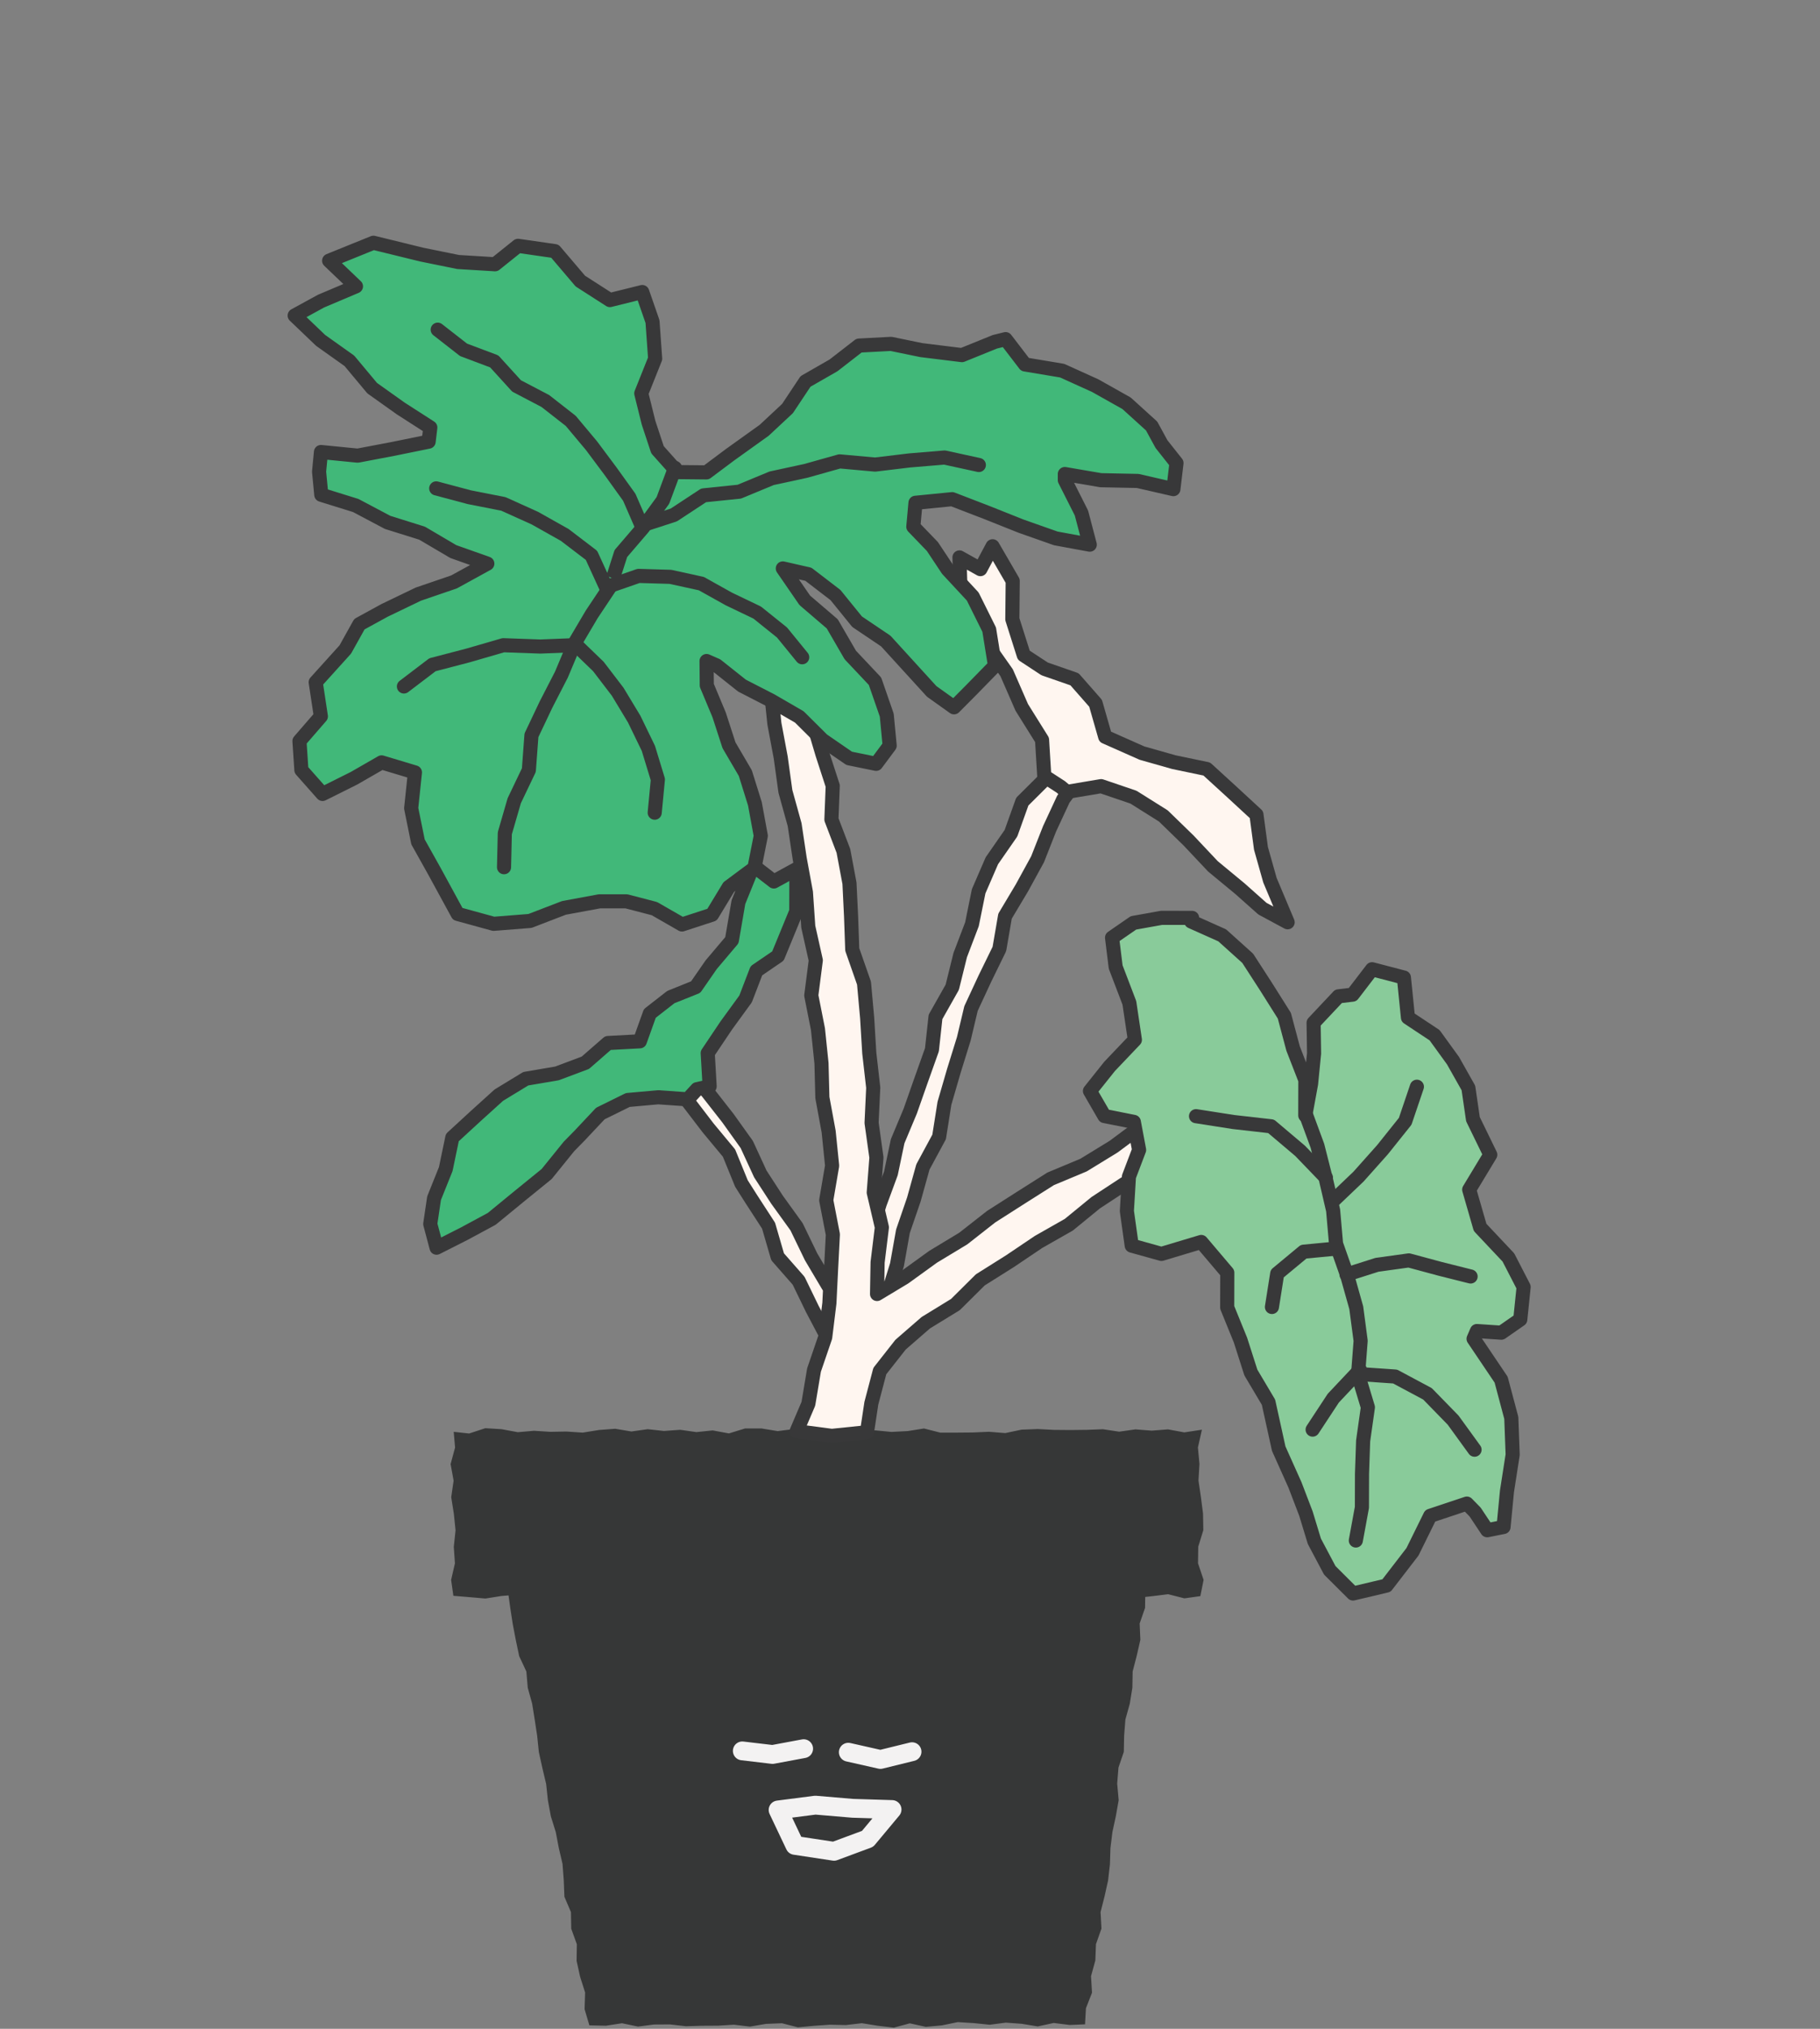 <svg width="210" height="234" viewBox="0 0 210 234" fill="none" xmlns="http://www.w3.org/2000/svg">
<rect x="0" y="0" width="210" height="234" fill="#808080" stroke="none"/>
<rect width="210" height="234" fill="transparent"/>
<path d="M125.209 233.485L123.429 233.561L121.583 233.328L119.738 233.729L117.893 233.425L116.048 233.29L114.202 233.534L112.357 233.344L110.512 233.23L108.667 233.61L106.821 233.778L104.976 233.371L103.136 233.871L101.291 233.653L99.446 233.355L97.6 233.572L95.755 233.529L93.91 233.659L92.065 233.833L90.219 233.36L88.374 233.436L86.529 233.751L84.684 233.529L82.838 233.643L80.993 233.653L79.148 233.708L77.303 233.496L75.457 233.507L73.612 233.746L71.767 233.36L69.916 233.648L68.006 233.605L67.452 231.738L67.512 229.811L66.937 228.004L66.53 226.164L66.557 224.243L65.911 222.452L65.878 220.541L65.124 218.772L65.048 216.872L64.907 214.984L64.478 213.149L64.125 211.304L63.561 209.497L63.219 207.646L63.018 205.768L62.584 203.934L62.177 202.094L61.982 200.216L61.699 198.355L61.401 196.493L60.896 194.67L60.733 192.787L59.908 191.023L59.518 189.177L59.165 187.327L58.877 185.46L58.611 183.533L60.543 183.653L62.427 183.43L64.31 183.761L66.193 183.289L68.076 183.663L69.96 183.49L71.843 183.691L73.726 183.349L75.609 183.316H77.493L79.376 183.332L81.259 183.647L83.142 183.522L85.026 183.267L86.909 183.718L88.792 183.24L90.675 183.381L92.558 183.669L94.442 183.273L96.325 183.577L98.208 183.587L100.092 183.555L101.975 183.289L103.858 183.376L105.741 183.739L107.624 183.365L109.508 183.283L111.391 183.783L113.274 183.251L115.157 183.235L117.041 183.81L118.924 183.707L120.807 183.723L122.69 183.49L124.574 183.631L126.457 183.349L128.34 183.566L130.229 183.783L132.15 183.544L132.123 185.454L131.499 187.251L131.58 189.145L131.162 190.968L130.69 192.787L130.658 194.664L130.359 196.51L129.854 198.322L129.708 200.184L129.67 202.062L129.057 203.858L128.905 205.72L129.078 207.63L128.753 209.47L128.356 211.304L128.128 213.155L128.069 215.033L127.857 216.889L127.45 218.718L126.989 220.541L127.092 222.441L126.457 224.237L126.386 226.115L125.887 227.933L126.001 229.838L125.301 231.629L125.198 233.447L125.209 233.485Z" fill="#363737"/>
<path d="M138.492 184.098L136.658 184.353L134.785 183.875L132.913 184.108L131.041 184.309L129.168 184.168H127.296L125.418 183.929L123.546 184.049L121.673 183.875L119.801 184.38L117.928 184.358L116.056 184.336L114.178 184.114L112.306 183.984L110.433 184.054L108.556 184.249L106.678 184.271H104.805L102.933 184.016L101.055 184.309L99.177 184.043L97.299 184.293L95.422 184.266L93.544 183.994L91.666 184.467L89.788 184.38L87.91 184.217L86.038 184.027L84.16 184.19L82.288 183.956L80.415 184.092L78.538 184.277L76.665 184.06L74.787 184.228L72.91 184.445L71.032 184.043L69.154 184.287L67.276 184.271L65.398 184.336L63.521 184.179L61.643 183.886L59.765 183.929L57.887 184.076L56.009 184.374L54.126 184.211L52.313 184.06L52.053 182.225L52.492 180.32L52.362 178.415L52.563 176.505L52.368 174.6L52.064 172.69L52.34 170.779L51.993 168.869L52.509 166.958L52.351 165.146L54.126 165.341L55.998 164.728L57.871 164.842L59.743 165.189L61.616 165.026L63.488 165.146L65.366 165.113L67.238 165.238L69.111 164.934L70.983 164.793L72.855 165.108L74.733 164.842L76.611 165.048L78.483 164.912L80.356 165.178L82.228 164.983L84.106 165.33L85.978 164.755H87.851L89.729 165.064L91.606 164.825L93.479 164.853L95.357 164.771L97.234 164.999L99.112 165.135L100.99 164.977L102.862 165.157L104.74 165.059L106.613 164.76L108.485 165.238H110.357L112.235 165.222L114.113 165.14L115.991 165.292L117.869 164.896L119.746 164.825L121.624 164.923L123.502 164.939L125.38 164.918L127.258 164.847L129.136 165.129L131.013 164.863L132.891 165.01L134.769 164.863L136.652 165.211L138.682 164.901L138.221 166.953L138.4 168.858L138.286 170.768L138.568 172.679L138.812 174.584L138.845 176.489L138.259 178.399L138.232 180.309L138.877 182.225L138.503 184.092H138.492V184.098Z" fill="#363737"/>
<path d="M122.602 86.733L120.725 89.707L117.957 92.459L116.649 96.106L114.445 99.281L112.92 102.803L112.15 106.602L110.793 110.163L109.876 113.869L107.943 117.289L107.531 121.077L106.272 124.615L105.029 128.154L103.575 131.627L102.798 135.329L101.501 138.856L100.432 142.357L99.526 146.796L99.075 151.328L98.109 155.659L100.818 153.195L102.353 149.575L103.499 145.868L104.188 142.01L105.447 138.341L106.489 134.596L108.361 131.133L108.975 127.248L110.06 123.514L111.211 119.807L112.041 116.317L113.653 112.849L115.314 109.452L115.965 105.669L117.913 102.407L119.721 99.107L121.104 95.596L122.695 92.171L125.164 88.861L122.602 86.733Z" fill="#FFF6F0"/>
<path d="M122.602 86.733L120.725 89.707L117.957 92.459L116.649 96.106L114.445 99.281L112.92 102.803L112.15 106.602L110.793 110.163L109.876 113.869L107.943 117.289L107.531 121.077L106.272 124.615L105.029 128.154L103.575 131.627L102.798 135.329L101.501 138.856L100.432 142.357L99.526 146.796L99.075 151.328L98.109 155.659L100.818 153.195L102.353 149.575L103.499 145.868L104.188 142.01L105.447 138.341L106.489 134.596L108.361 131.133L108.975 127.248L110.06 123.514L111.211 119.807L112.041 116.317L113.653 112.849L115.314 109.452L115.965 105.669L117.913 102.407L119.721 99.107L121.104 95.596L122.695 92.171L125.164 88.861L122.602 86.733Z" stroke="#383839" stroke-width="1.628" stroke-linecap="round" stroke-linejoin="round"/>
<path d="M123.087 91.341L127.049 90.674L130.783 91.944L134.23 94.109L137.155 96.953L139.95 99.921L143.076 102.505L145.665 104.806L148.574 106.374L146.533 101.523L145.496 97.848L144.975 93.962L142.099 91.308L139.244 88.698L135.445 87.906L131.771 86.864L127.522 84.98L126.414 81.116L123.983 78.348L120.531 77.149L118.127 75.57L116.808 71.418L116.852 67.005L114.529 63.006L113.123 65.643L110.708 64.292L110.811 67.695L111.831 73.192L114.252 74.897L116.151 77.594L117.894 81.588L120.238 85.339L120.493 89.523L122.409 90.766L123.087 91.341Z" fill="#FFF6F0"/>
<path d="M123.087 91.341L127.049 90.674L130.783 91.944L134.23 94.109L137.155 96.953L139.95 99.921L143.076 102.505L145.665 104.806L148.574 106.374L146.533 101.523L145.496 97.848L144.975 93.962L142.099 91.308L139.244 88.698L135.445 87.906L131.771 86.864L127.522 84.98L126.414 81.116L123.983 78.348L120.531 77.149L118.127 75.57L116.808 71.418L116.852 67.005L114.529 63.006L113.123 65.643L110.708 64.292L110.811 67.695L111.831 73.192L114.252 74.897L116.151 77.594L117.894 81.588L120.238 85.339L120.493 89.523L122.409 90.766L123.087 91.341Z" stroke="#383839" stroke-width="1.628" stroke-linecap="round" stroke-linejoin="round"/>
<path d="M76.356 120.87L79.341 123.144L81.707 126.048L83.992 128.968L86.163 132.002L87.731 135.404L89.663 138.379L91.91 141.494L93.593 144.973L95.557 148.283L98.803 150.85L99.492 154.758L99.964 158.367L97.772 156.891L95.416 154.177L93.728 150.975L92.149 147.719L89.723 144.956L88.681 141.369L86.711 138.335L85.55 136.506L84.117 132.995L81.696 130.08L79.417 127.101L77.089 124.154L74.657 121.484L76.356 120.979V120.87Z" fill="#FFF6F0"/>
<path d="M76.356 120.87L79.341 123.144L81.707 126.048L83.992 128.968L86.163 132.002L87.731 135.404L89.663 138.379L91.91 141.494L93.593 144.973L95.557 148.283L98.803 150.85L99.492 154.758L99.964 158.367L97.772 156.891L95.416 154.177L93.728 150.975L92.149 147.719L89.723 144.956L88.681 141.369L86.711 138.335L85.55 136.506L84.117 132.995L81.696 130.08L79.417 127.101L77.089 124.154L74.657 121.484L76.356 120.979V120.87Z" stroke="#383839" stroke-width="1.628" stroke-linecap="round" stroke-linejoin="round"/>
<path d="M79.348 126.797L75.945 126.558L72.439 126.873L69.269 128.436L66.865 130.992L65.649 132.23L63.077 135.41L59.902 137.988L56.738 140.582L53.558 142.297L50.372 143.909L49.645 141.174L50.084 138.2L51.435 134.835L52.19 131.209L54.898 128.718L57.557 126.314L60.667 124.42L64.265 123.807L67.538 122.58L70.154 120.301L73.828 120.105L74.979 116.892L77.41 114.998L80.27 113.853L82.056 111.275L84.449 108.442L85.204 104.046L86.913 99.835L89.29 101.669L91.895 100.242L91.879 105.115L89.763 110.266L87.277 111.965L86.029 115.215L83.798 118.282L81.66 121.468L81.882 125.299L80.428 125.625L79.348 126.797Z" fill="#41B879"/>
<path d="M79.348 126.797L75.945 126.558L72.439 126.873L69.269 128.436L66.865 130.992L65.649 132.23L63.077 135.41L59.902 137.988L56.738 140.582L53.558 142.297L50.372 143.909L49.645 141.174L50.084 138.2L51.435 134.835L52.19 131.209L54.898 128.718L57.557 126.314L60.667 124.42L64.265 123.807L67.538 122.58L70.154 120.301L73.828 120.105L74.979 116.892L77.41 114.998L80.27 113.853L82.056 111.275L84.449 108.442L85.204 104.046L86.913 99.835L89.29 101.669L91.895 100.242L91.879 105.115L89.763 110.266L87.277 111.965L86.029 115.215L83.798 118.282L81.66 121.468L81.882 125.299L80.428 125.625L79.348 126.797Z" stroke="#383839" stroke-width="1.628" stroke-linecap="round" stroke-linejoin="round"/>
<path d="M91.921 165.081L95.976 165.612L100.035 165.195L100.54 161.851L101.517 158.139L103.91 155.094L106.825 152.56L110.244 150.465L113.109 147.621L116.507 145.483L119.828 143.247L123.323 141.261L126.428 138.721L129.771 136.528L133.494 134.58L133.678 130.922L135.665 127.758L131.768 129.825L128.49 132.257L125.028 134.379L121.223 135.969L117.788 138.145L114.363 140.332L111.15 142.851L107.666 144.956L104.361 147.344L101.197 149.249L101.262 145.591L101.756 141.564L100.817 137.543L101.126 133.51L100.567 129.511L100.757 125.456L100.301 121.451L100.057 117.419L99.693 113.392L98.337 109.517L98.201 105.696L98.016 101.875L97.316 98.141L95.932 94.516L96.084 90.635L94.896 86.983L93.81 83.325L93.772 79.455L92.367 75.656L87.661 75.314L88.942 79.526L89.354 83.477L90.082 87.363L90.624 91.281L91.688 95.118L92.274 99.031L92.991 102.923L93.262 106.885L94.13 110.765L93.609 114.814L94.38 118.705L94.787 122.64L94.89 126.596L95.612 130.509L96.014 134.455L95.335 138.433L96.1 142.384L95.894 146.346L95.699 150.308L95.216 154.242L93.924 158.02L93.273 161.911L91.921 165.081Z" fill="#FFF6F0"/>
<path d="M91.921 165.081L95.976 165.612L100.035 165.195L100.54 161.851L101.517 158.139L103.91 155.094L106.825 152.56L110.244 150.465L113.109 147.621L116.507 145.483L119.828 143.247L123.323 141.261L126.428 138.721L129.771 136.528L133.494 134.58L133.678 130.922L135.665 127.758L131.768 129.825L128.49 132.257L125.028 134.379L121.223 135.969L117.788 138.145L114.363 140.332L111.15 142.851L107.666 144.956L104.361 147.344L101.197 149.249L101.262 145.591L101.756 141.564L100.817 137.543L101.126 133.51L100.567 129.511L100.757 125.456L100.301 121.451L100.057 117.419L99.693 113.392L98.337 109.517L98.201 105.696L98.016 101.875L97.316 98.141L95.932 94.516L96.084 90.635L94.896 86.983L93.81 83.325L93.772 79.455L92.367 75.656L87.661 75.314L88.942 79.526L89.354 83.477L90.082 87.363L90.624 91.281L91.688 95.118L92.274 99.031L92.991 102.923L93.262 106.885L94.13 110.765L93.609 114.814L94.38 118.705L94.787 122.64L94.89 126.596L95.612 130.509L96.014 134.455L95.335 138.433L96.1 142.384L95.894 146.346L95.699 150.308L95.216 154.242L93.924 158.02L93.273 161.911L91.921 165.081Z" stroke="#383839" stroke-width="1.628" stroke-linecap="round" stroke-linejoin="round"/>
<path d="M137.552 105.87L134.029 105.864L130.784 106.445L128.314 108.149L128.732 111.536L130.312 115.671L130.947 119.932L128.032 122.993L125.764 125.836L127.435 128.724L130.827 129.397L131.435 132.631L130.263 135.714L130.024 139.681L130.583 143.67L134.008 144.625L138.604 143.247L141.611 146.791L141.6 150.802L143.131 154.563L144.33 158.307L146.365 161.732L147.543 167.083L149.421 171.273L150.685 174.578L151.657 177.769L153.432 181.118L156.118 183.794L159.977 182.882L162.978 178.985L165.024 174.833L169.252 173.422L170.213 174.405L171.602 176.499L173.485 176.12L173.881 172.011L174.538 167.789L174.381 163.539L173.208 159.132L170.028 154.416L170.413 153.521L173.23 153.711L175.417 152.191L175.803 148.441L174.044 145.032L170.782 141.57L169.523 137.212L171.955 133.185L169.957 129.087L169.431 125.484L167.651 122.33L165.529 119.4L162.457 117.365L161.99 112.751L158.316 111.791L156.069 114.721L154.441 114.917L151.57 117.967L151.624 121.495L151.277 125.006L150.609 128.653L150.62 124.577L149.204 120.941L148.194 117.153L146.105 113.837L143.967 110.532L141.025 107.883L137.443 106.282L137.552 105.87Z" fill="#89CB9A"/>
<path d="M137.552 105.87L134.029 105.864L130.784 106.445L128.314 108.149L128.732 111.536L130.312 115.671L130.947 119.932L128.032 122.993L125.764 125.836L127.435 128.724L130.827 129.397L131.435 132.631L130.263 135.714L130.024 139.681L130.583 143.67L134.008 144.625L138.604 143.247L141.611 146.791L141.6 150.802L143.131 154.563L144.33 158.307L146.365 161.732L147.543 167.083L149.421 171.273L150.685 174.578L151.657 177.769L153.432 181.118L156.118 183.794L159.977 182.882L162.978 178.985L165.024 174.833L169.252 173.422L170.213 174.405L171.602 176.499L173.485 176.12L173.881 172.011L174.538 167.789L174.381 163.539L173.208 159.132L170.028 154.416L170.413 153.521L173.23 153.711L175.417 152.191L175.803 148.441L174.044 145.032L170.782 141.57L169.523 137.212L171.955 133.185L169.957 129.087L169.431 125.484L167.651 122.33L165.529 119.4L162.457 117.365L161.99 112.751L158.316 111.791L156.069 114.721L154.441 114.917L151.57 117.967L151.624 121.495L151.277 125.006L150.609 128.653L150.62 124.577L149.204 120.941L148.194 117.153L146.105 113.837L143.967 110.532L141.025 107.883L137.443 106.282L137.552 105.87Z" stroke="#383839" stroke-width="1.628" stroke-linecap="round" stroke-linejoin="round"/>
<path d="M78.167 54.452L81.515 54.485L84.245 52.444L88.18 49.627L90.866 47.12L92.945 43.994L96.174 42.143L99.121 39.858L102.817 39.663L106.296 40.38L110.996 40.96L114.789 39.424L116.032 39.115L118.268 42.035L122.556 42.751L126.366 44.477L129.986 46.512L132.878 49.134L134.018 51.223L135.749 53.41L135.391 56.417L131.277 55.472L127.012 55.386L122.865 54.675V55.375L124.781 59.169L125.742 62.821L121.823 62.099L117.818 60.688L113.867 59.114L109.867 57.573L105.634 57.991L105.384 60.753L107.582 63.033L109.341 65.681L112.239 68.802L114.138 72.623L114.806 76.78L112.06 79.591L110.079 81.583L107.506 79.749L104.852 76.84L102.204 73.936L98.893 71.705L96.397 68.628L93.276 66.235L90.324 65.562L92.858 69.241L96.028 71.955L98.112 75.548L100.961 78.571L102.318 82.484L102.654 86.001L101.091 88.101L97.981 87.466L94.904 85.349L92.229 82.69L88.978 80.807L85.618 79.081L82.688 76.753L81.526 76.243L81.553 79.048L82.975 82.451L84.115 85.957L85.998 89.17L87.105 92.714L87.784 96.405L87.046 100.117L84.088 102.315L82.156 105.501L78.693 106.629L75.507 104.8L72.278 103.959H69.168L65.076 104.714L61.152 106.222L56.957 106.553L52.811 105.414L50.151 100.535L48.23 97.099L47.443 93.224L47.877 89.089L44.029 87.933L40.849 89.762L37.218 91.574L34.776 88.817L34.554 85.474L37.023 82.625L36.426 78.69L39.84 74.913L41.468 71.993L44.371 70.403L48.274 68.525L52.387 67.119L56.23 65.008L52.306 63.619L48.702 61.497L44.73 60.254L41.05 58.306L37.072 57.068L36.817 54.403L37.034 52.135L41.273 52.553L45.386 51.771L49.457 50.941L49.652 49.307L46.249 47.12L42.944 44.77L40.312 41.617L36.996 39.261L34 36.396L37.045 34.73L41.072 33.026L37.978 30.068L43.085 28L48.67 29.368L52.86 30.22L57.12 30.48L59.774 28.353L64.023 28.966L66.96 32.418L70.373 34.61L74.107 33.682L75.29 37.091L75.594 41.367L73.993 45.373L74.834 48.759L75.865 51.874L78.167 54.452Z" fill="#41B879"/>
<path d="M78.167 54.452L81.515 54.485L84.245 52.444L88.18 49.627L90.866 47.12L92.945 43.994L96.174 42.143L99.121 39.858L102.817 39.663L106.296 40.38L110.996 40.96L114.789 39.424L116.032 39.115L118.268 42.035L122.556 42.751L126.366 44.477L129.986 46.512L132.878 49.134L134.018 51.223L135.749 53.41L135.391 56.417L131.277 55.472L127.012 55.386L122.865 54.675V55.375L124.781 59.169L125.742 62.821L121.823 62.099L117.818 60.688L113.867 59.114L109.867 57.573L105.634 57.991L105.384 60.753L107.582 63.033L109.341 65.681L112.239 68.802L114.138 72.623L114.806 76.78L112.06 79.591L110.079 81.583L107.506 79.749L104.852 76.84L102.204 73.936L98.893 71.705L96.397 68.628L93.276 66.235L90.324 65.562L92.858 69.241L96.028 71.955L98.112 75.548L100.961 78.571L102.318 82.484L102.654 86.001L101.091 88.101L97.981 87.466L94.904 85.349L92.229 82.69L88.978 80.807L85.618 79.081L82.688 76.753L81.526 76.243L81.553 79.048L82.975 82.451L84.115 85.957L85.998 89.17L87.105 92.714L87.784 96.405L87.046 100.117L84.088 102.315L82.156 105.501L78.693 106.629L75.507 104.8L72.278 103.959H69.168L65.076 104.714L61.152 106.222L56.957 106.553L52.811 105.414L50.151 100.535L48.23 97.099L47.443 93.224L47.877 89.089L44.029 87.933L40.849 89.762L37.218 91.574L34.776 88.817L34.554 85.474L37.023 82.625L36.426 78.69L39.84 74.913L41.468 71.993L44.371 70.403L48.274 68.525L52.387 67.119L56.23 65.008L52.306 63.619L48.702 61.497L44.73 60.254L41.05 58.306L37.072 57.068L36.817 54.403L37.034 52.135L41.273 52.553L45.386 51.771L49.457 50.941L49.652 49.307L46.249 47.12L42.944 44.77L40.312 41.617L36.996 39.261L34 36.396L37.045 34.73L41.072 33.026L37.978 30.068L43.085 28L48.67 29.368L52.86 30.22L57.12 30.48L59.774 28.353L64.023 28.966L66.96 32.418L70.373 34.61L74.107 33.682L75.29 37.091L75.594 41.367L73.993 45.373L74.834 48.759L75.865 51.874L78.167 54.452Z" stroke="#383839" stroke-width="1.628" stroke-linecap="round" stroke-linejoin="round"/>
<path d="M78.257 54.235C78.257 54.235 60.874 78.62 57.759 99.965L78.257 54.235Z" fill="#41B879"/>
<path d="M77.885 53.969L76.49 57.719L74.2 60.856L71.638 63.846L70.428 67.629L68.268 70.869L66.287 74.223L64.778 77.811L62.998 81.273L61.321 84.806L61.023 88.823L59.335 92.356L58.249 96.1L58.157 100.024" stroke="#383839" stroke-width="1.628" stroke-linecap="round" stroke-linejoin="round"/>
<path d="M46.606 79.178L49.901 76.671L53.993 75.602L58.074 74.419L62.34 74.571L66.492 74.408L69.048 76.877L71.268 79.781L73.178 82.945L74.812 86.315L75.908 89.908L75.544 93.734" stroke="#383839" stroke-width="1.628" stroke-linecap="round" stroke-linejoin="round"/>
<path d="M44.084 54.235C44.084 54.235 70.037 60.107 70.124 67.358C70.124 67.358 85.776 64.829 95.111 78.169" fill="#41B879"/>
<path d="M50.332 56.33L54.158 57.35L58.082 58.121L61.713 59.76L65.159 61.698L68.247 64.053L69.93 67.727L73.68 66.425L77.354 66.533L80.925 67.315L84.095 69.084L87.367 70.653L90.233 72.954L92.561 75.808" stroke="#383839" stroke-width="1.628" stroke-linecap="round" stroke-linejoin="round"/>
<path d="M50.504 38.024L53.489 40.352L57.027 41.682L59.605 44.515L62.921 46.252L65.858 48.547L68.256 51.413L70.46 54.365L72.609 57.356L74.025 60.607L77.749 59.396L81.189 57.133L85.303 56.71L89.037 55.163L92.977 54.311L96.879 53.215L100.972 53.584L104.95 53.106L108.988 52.77L112.944 53.633" stroke="#383839" stroke-width="1.628" stroke-linecap="round" stroke-linejoin="round"/>
<path d="M150.68 128.544L152.009 132.154L152.954 135.871L153.822 139.611L154.159 143.458L155.445 147.111L156.492 150.834L156.997 154.649L156.698 158.551L157.833 162.318L157.285 166.182L157.154 170.003L157.144 173.862L156.443 177.682" stroke="#383839" stroke-width="1.628" stroke-linecap="round" stroke-linejoin="round"/>
<path d="M153.714 138.607L156.753 135.709L159.521 132.604L162.137 129.332L163.488 125.343" stroke="#383839" stroke-width="1.628" stroke-linecap="round" stroke-linejoin="round"/>
<path d="M169.684 147.23L166.162 146.346L162.558 145.374L158.879 145.884L155.367 147.002" stroke="#383839" stroke-width="1.628" stroke-linecap="round" stroke-linejoin="round"/>
<path d="M170.14 167.208L167.665 163.794L164.713 160.766L160.979 158.769L157.109 158.503" stroke="#383839" stroke-width="1.628" stroke-linecap="round" stroke-linejoin="round"/>
<path d="M138.003 128.74L142.318 129.413L146.665 129.907L150.008 132.734L152.993 135.833" stroke="#383839" stroke-width="1.628" stroke-linecap="round" stroke-linejoin="round"/>
<path d="M154.219 144.007L150.42 144.37L147.37 146.899L146.762 150.747" stroke="#383839" stroke-width="1.628" stroke-linecap="round" stroke-linejoin="round"/>
<path d="M156.916 158.004L153.844 161.26L151.456 164.891" stroke="#383839" stroke-width="1.628" stroke-linecap="round" stroke-linejoin="round"/>
<path d="M89.78 208.759L94.079 208.205L98.377 208.569L102.93 208.71L100.108 212.091L96.233 213.529L91.718 212.845L89.78 208.759Z" stroke="#F3F2F2" stroke-width="2.171" stroke-linecap="round" stroke-linejoin="round"/>
<path d="M85.65 201.947L89.14 202.36L92.728 201.692" stroke="#F3F2F2" stroke-width="2.171" stroke-linecap="round" stroke-linejoin="round"/>
<path d="M97.881 202.1L101.588 202.936L105.235 202.04" stroke="#F3F2F2" stroke-width="2.171" stroke-linecap="round" stroke-linejoin="round"/>
</svg>
